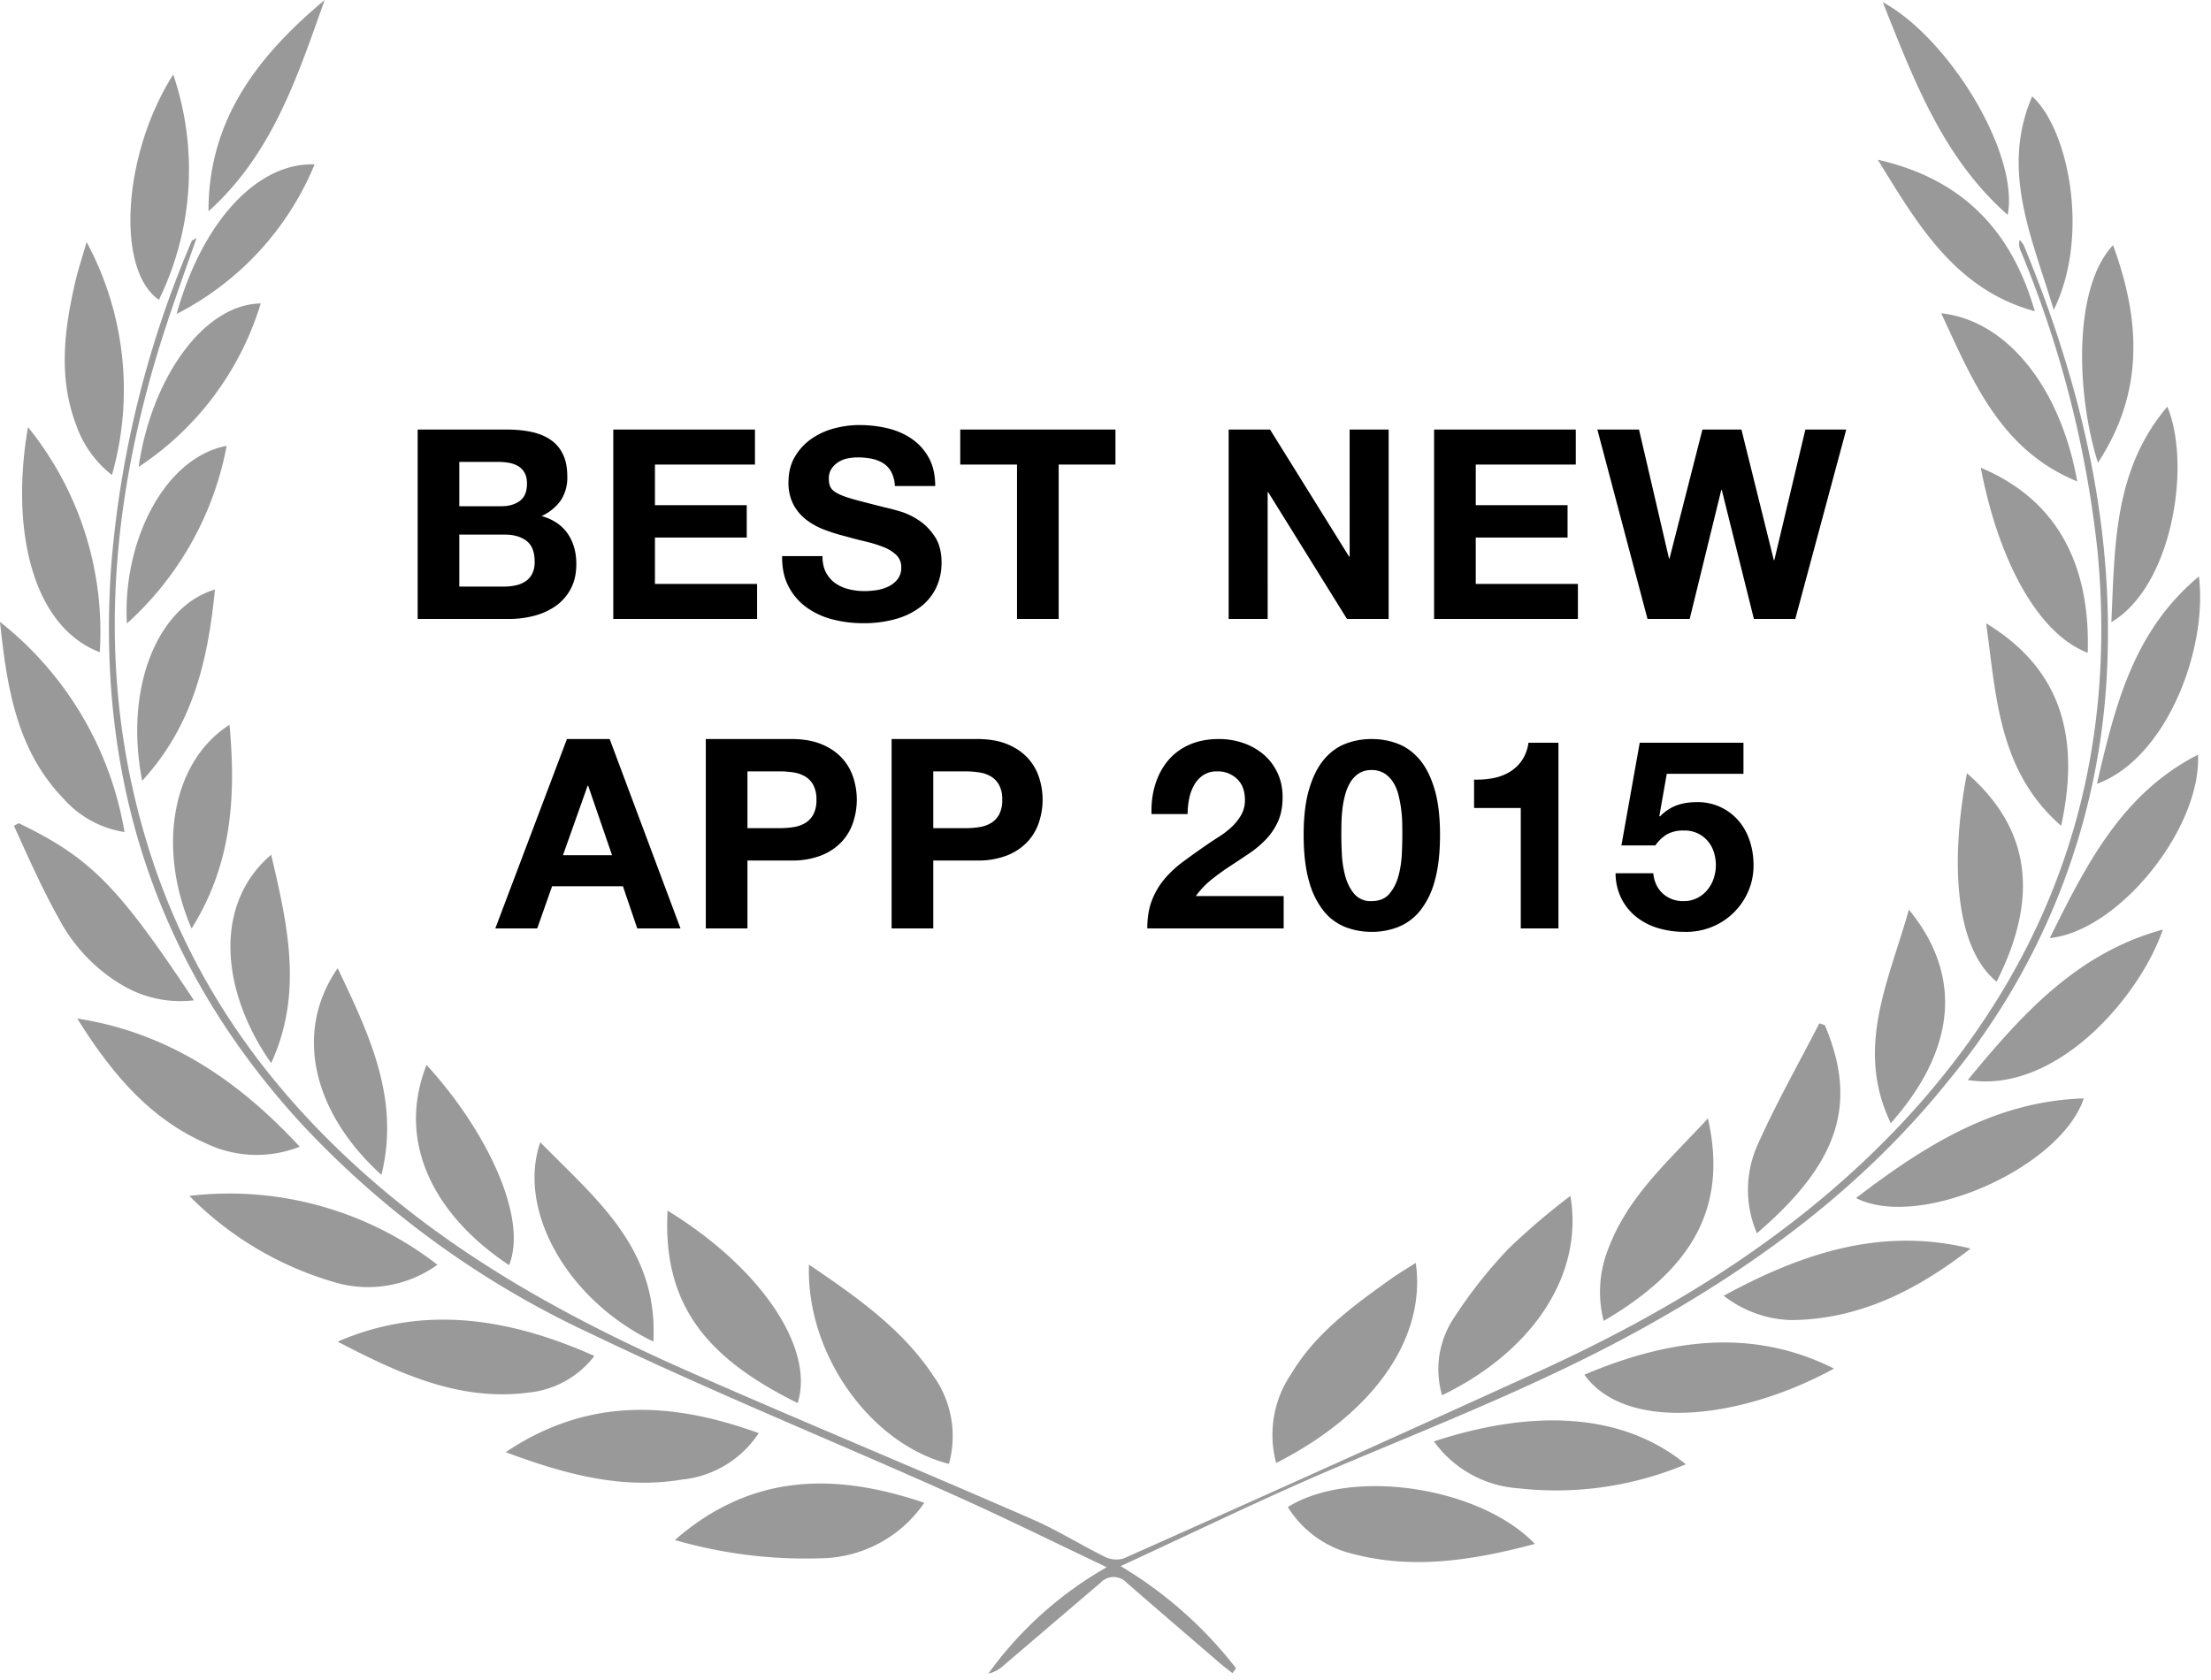 <svg width="50" height="38" xmlns="http://www.w3.org/2000/svg">
  <g fill="#000" fill-rule="evenodd">
    <path d="M4.446 5.381c-.066.042-.101.052-.11.071a23.306 23.306 0 0 0-1.823 7.371c-.336 4.83 1.04 9.033 4.294 12.585a21.099 21.099 0 0 0 6.573 4.767c2.674 1.288 5.417 2.399 8.123 3.61 1.162.518 2.3 1.082 3.525 1.664a8.444 8.444 0 0 0-2.677 2.406.74.74 0 0 0 .355-.193l2.177-1.858a.405.405 0 0 1 .601 0c.687.599 1.383 1.194 2.073 1.79.101.087.209.168.316.251.026-.038.054-.074.08-.11a9.373 9.373 0 0 0-2.611-2.311c1.68-.773 3.247-1.54 4.848-2.22 2.357-.997 4.747-1.931 6.994-3.18 2.62-1.456 4.993-3.221 6.895-5.6a15.675 15.675 0 0 0 3.554-8.966c.221-3.459-.557-6.734-1.864-9.903a.533.533 0 0 0-.098-.129.376.376 0 0 0 .025.248 24.455 24.455 0 0 1 1.74 6.814c.444 4.732-.884 8.875-3.983 12.428-2.39 2.724-5.38 4.605-8.614 6.086-3.135 1.43-6.278 2.846-9.428 4.248a.576.576 0 0 1-.43-.039c-.541-.267-1.057-.592-1.608-.834-2.531-1.108-5.11-2.174-7.651-3.291-2.599-1.137-5.099-2.473-7.273-4.357-2.389-2.07-4.174-4.554-5.114-7.626-1.104-3.597-.895-7.188.12-10.753.282-.988.634-1.948.991-2.969m10.817 29.453c1.072.31 2.186.45 3.3.413a2.882 2.882 0 0 0 2.339-1.256c-2.013-.68-3.899-.677-5.64.843m13.59-1.739c2.214-1.12 3.407-2.833 3.164-4.53-.187.122-.37.228-.544.35-.855.612-1.713 1.227-2.27 2.158a2.444 2.444 0 0 0-.341 2.022m5.845 1.823c-1.238-1.288-4.143-1.73-5.583-.83a2.37 2.37 0 0 0 1.307 1.014c1.434.425 2.848.2 4.266-.177m-23.26-2.078c1.32.49 2.608.85 3.991.619a2.357 2.357 0 0 0 1.731-1.05c-1.968-.715-3.867-.818-5.721.431m6.857-4.244c-.07 2.02 1.39 4.058 3.165 4.509a2.346 2.346 0 0 0-.342-1.978c-.712-1.075-1.734-1.79-2.82-2.528m14.13 3.997a2.565 2.565 0 0 0 1.899 1.06 7.584 7.584 0 0 0 3.797-.542c-1.487-1.22-3.557-1.22-5.696-.518M13.44 30.67c-2.162-.967-4.044-1.086-5.804-.323 1.392.722 2.756 1.36 4.332 1.15a2.142 2.142 0 0 0 1.472-.824m-3.538-2.058a7.68 7.68 0 0 0-5.62-1.565 7.565 7.565 0 0 0 3.395 1.984c.764.19 1.572.035 2.215-.426m22.722 2.95c2.073-1.004 3.202-2.747 2.899-4.508-.487.368-.952.765-1.393 1.188a10.599 10.599 0 0 0-1.29 1.649 2.092 2.092 0 0 0-.216 1.681m8.86-.612c-1.803-.905-3.67-.699-5.645.139.95 1.317 3.548 1.008 5.646-.139M1.747 23.038c.753 1.205 1.617 2.255 2.905 2.821.668.323 1.437.35 2.126.078-1.382-1.491-2.962-2.577-5.031-2.899m13.351 4.335c-.13 2.232.994 3.397 2.94 4.363.392-1.236-.823-3.052-2.937-4.35m29.453.853c-2.003-.49-3.798.103-5.573 1.07.446.348.991.542 1.554.55 1.535-.023 2.826-.686 4.019-1.61M.424 18.62l-.108.058c.317.702.633 1.417 1.013 2.096.333.63.83 1.152 1.437 1.51a2.58 2.58 0 0 0 1.62.342C2.677 20.05 2.054 19.406.424 18.62m38.2 6.676c-.855.934-1.801 1.742-2.254 2.95a2.638 2.638 0 0 0-.104 1.632c1.975-1.156 2.82-2.54 2.357-4.582m3.349 1.803c1.44.734 4.63-.686 5.151-2.254-2 .061-3.582 1.056-5.151 2.254m-27.197 3.246c.114-2.106-1.294-3.22-2.557-4.508-.534 1.558.633 3.584 2.557 4.508M2.816 18.82A7.685 7.685 0 0 0 0 14.066c.158 1.498.377 2.899 1.437 4 .36.406.848.672 1.38.754m46.094 2.206c-1.943.53-3.183 1.912-4.411 3.403 1.99.323 3.883-1.867 4.411-3.403m-7.645 2.16l-.124-.038c-.468.911-.974 1.803-1.392 2.74a2.487 2.487 0 0 0-.019 2.007c1.858-1.591 2.288-2.934 1.535-4.709M.633 9.661c-.402 2.315.095 4.508 1.623 5.091A7.35 7.35 0 0 0 .633 9.661m9.013 14.427c-.7 1.771.202 3.427 1.867 4.528.436-1.092-.532-3.072-1.867-4.528m36.708-2.87c1.56-.157 3.43-2.485 3.352-4.147-1.728.88-2.532 2.499-3.352 4.148m-3.595 4.186c1.428-1.61 1.671-3.29.409-4.83-.45 1.61-1.228 3.127-.409 4.83m1.722-7.915c-.373 1.951-.291 3.928.67 4.714.95-1.877.792-3.44-.67-4.714M1.959 5.475c-.101.35-.2.644-.272.966-.24 1.062-.364 2.125.038 3.178.156.446.436.837.807 1.124a7.046 7.046 0 0 0-.573-5.268M3.92 1.68c-1.162 1.832-1.294 4.438-.326 5.101a6.698 6.698 0 0 0 .316-5.117m45.817 11.374c-1.49 1.237-1.899 2.94-2.307 4.692 1.563-.57 2.51-3.027 2.307-4.692M7.636 21.9c-1.01 1.458-.547 3.284.99 4.675.425-1.73-.278-3.175-.99-4.676m38.975-3.22c.468-2.142-.098-3.61-1.696-4.58.23 1.65.275 3.34 1.696 4.58m.601-3.913c.066-2.07-.753-3.49-2.418-4.186.39 2.048 1.266 3.742 2.418 4.186m-41.08 9.281c.729-1.584.371-3.136 0-4.714-1.312 1.12-1.141 3.085 0 4.714m40.843-13.158c-.383-2.145-1.602-3.645-3.076-3.803.712 1.526 1.335 3.091 3.076 3.803m.772 3.182c1.373-.805 1.816-3.543 1.266-4.873-1.212 1.424-1.187 3.137-1.266 4.873M42.465 3.613c.912 1.485 1.76 2.937 3.55 3.427-.528-1.846-1.657-2.998-3.55-3.427M4.332 21.003c.912-1.452 1.007-2.985.858-4.608-1.266.802-1.665 2.73-.858 4.608M42.57.03c.715 1.797 1.37 3.542 2.832 4.83C45.668 3.462 44.06.847 42.57.045m5.215 5.5c-.908.967-.832 3.369-.342 4.921 1.041-1.584.972-3.204.342-4.92m-43.07-.767C6.152 3.491 6.725 1.739 7.342 0c-1.484 1.243-2.63 2.68-2.627 4.779m-1.5 12.881c1.152-1.25 1.49-2.74 1.646-4.325-1.266.368-2.064 2.174-1.646 4.325M46.443 7.01c.826-1.674.335-4.09-.487-4.83-.722 1.684 0 3.195.487 4.83M5.896 6.864c-1.314.022-2.481 1.732-2.76 3.696a6.783 6.783 0 0 0 2.76-3.696m-.77 3.22c-1.44.277-2.36 2.215-2.256 4.019a7.196 7.196 0 0 0 2.257-4.026M3.994 7.101a6.633 6.633 0 0 0 3.12-3.382c-1.266-.051-2.532 1.26-3.12 3.382" opacity=".4" fill-rule="nonzero"/>
    <path d="M10.387 11.45h.954c.168 0 .306-.04.414-.12.108-.08.162-.21.162-.39 0-.1-.018-.182-.054-.246a.4.4 0 0 0-.144-.15.607.607 0 0 0-.207-.075 1.373 1.373 0 0 0-.243-.021h-.882v1.002zm-.942-1.734h2.016c.204 0 .39.018.558.054.168.036.312.095.432.177.12.082.213.191.279.327.066.136.099.304.099.504a.938.938 0 0 1-.147.54 1.068 1.068 0 0 1-.435.354c.264.076.461.209.591.399.13.19.195.419.195.687 0 .216-.042.403-.126.561a1.093 1.093 0 0 1-.339.387 1.5 1.5 0 0 1-.486.222 2.19 2.19 0 0 1-.561.072H9.445V9.716zm.942 3.552h1.008c.092 0 .18-.009.264-.027a.648.648 0 0 0 .222-.09.453.453 0 0 0 .153-.171.589.589 0 0 0 .057-.276c0-.22-.062-.377-.186-.471-.124-.094-.288-.141-.492-.141h-1.026v1.176zm3.482-3.552h3.204v.792h-2.262v.918h2.076v.732h-2.076v1.05h2.31V14h-3.252V9.716zm4.73 2.862c0 .144.026.266.078.366.052.1.121.181.207.243a.896.896 0 0 0 .303.138c.116.03.236.045.36.045.084 0 .174-.007.27-.021a.94.94 0 0 0 .27-.081.59.59 0 0 0 .21-.165.414.414 0 0 0 .084-.267.376.376 0 0 0-.111-.282.88.88 0 0 0-.291-.18 2.904 2.904 0 0 0-.408-.126 11.273 11.273 0 0 1-.462-.12 4.102 4.102 0 0 1-.468-.147 1.608 1.608 0 0 1-.408-.225 1.06 1.06 0 0 1-.291-.345 1.047 1.047 0 0 1-.111-.501c0-.22.047-.411.141-.573.094-.162.217-.297.369-.405.152-.108.324-.188.516-.24.192-.052.384-.078.576-.078.224 0 .439.025.645.075.206.05.389.131.549.243.16.112.287.255.381.429.094.174.141.385.141.633h-.912a.757.757 0 0 0-.081-.318.53.53 0 0 0-.183-.198.774.774 0 0 0-.261-.102 1.607 1.607 0 0 0-.321-.03c-.076 0-.152.008-.228.024a.61.61 0 0 0-.207.084.521.521 0 0 0-.153.15.403.403 0 0 0-.06.228c0 .084.016.152.048.204.032.052.095.1.189.144.094.044.224.088.39.132.166.044.383.1.651.168.08.016.191.045.333.087.142.042.283.109.423.201.14.092.261.215.363.369.102.154.153.351.153.591 0 .196-.038.378-.114.546a1.186 1.186 0 0 1-.339.435 1.63 1.63 0 0 1-.558.285 2.638 2.638 0 0 1-.771.102c-.236 0-.465-.029-.687-.087a1.728 1.728 0 0 1-.588-.273 1.349 1.349 0 0 1-.405-.474c-.1-.192-.148-.42-.144-.684h.912zm4.4-2.07h-1.284v-.792h3.51v.792h-1.284V14h-.942v-3.492zm4.786-.792h.936l1.788 2.874h.012V9.716h.882V14h-.942l-1.782-2.868h-.012V14h-.882V9.716zm4.646 0h3.204v.792h-2.262v.918h2.076v.732h-2.076v1.05h2.31V14h-3.252V9.716zM40.599 14h-.936l-.726-2.916h-.012L38.211 14h-.954l-1.134-4.284h.942l.678 2.916h.012l.744-2.916h.882l.732 2.952h.012l.702-2.952h.924L40.599 14zm-27.868 5.344h1.11l-.54-1.572h-.012l-.558 1.572zm.09-2.628h.966L15.389 21h-.978l-.324-.954h-1.602l-.336.954h-.948l1.62-4.284zm4.082 2.016h.732c.108 0 .212-.008.312-.024a.726.726 0 0 0 .264-.093.507.507 0 0 0 .183-.195.685.685 0 0 0 .069-.33.685.685 0 0 0-.069-.33.507.507 0 0 0-.183-.195.726.726 0 0 0-.264-.093 1.973 1.973 0 0 0-.312-.024h-.732v1.284zm-.942-2.016h1.932c.268 0 .496.039.684.117.188.078.341.181.459.309s.204.274.258.438a1.62 1.62 0 0 1 0 1.017c-.054.166-.14.313-.258.441a1.28 1.28 0 0 1-.459.309 1.784 1.784 0 0 1-.684.117h-.99V21h-.942v-4.284zm5.144 2.016h.732c.108 0 .212-.008.312-.024a.726.726 0 0 0 .264-.093.507.507 0 0 0 .183-.195.685.685 0 0 0 .069-.33.685.685 0 0 0-.069-.33.507.507 0 0 0-.183-.195.726.726 0 0 0-.264-.093 1.973 1.973 0 0 0-.312-.024h-.732v1.284zm-.942-2.016h1.932c.268 0 .496.039.684.117.188.078.341.181.459.309s.204.274.258.438a1.62 1.62 0 0 1 0 1.017c-.054.166-.14.313-.258.441a1.28 1.28 0 0 1-.459.309 1.784 1.784 0 0 1-.684.117h-.99V21h-.942v-4.284zm5.878 1.698c-.008-.24.02-.463.084-.669.064-.206.16-.386.288-.54.128-.154.289-.274.483-.36.194-.086.417-.129.669-.129.192 0 .375.03.549.09.174.06.327.146.459.258.132.112.237.25.315.414.078.164.117.348.117.552 0 .212-.034.394-.102.546a1.434 1.434 0 0 1-.27.405 2.295 2.295 0 0 1-.381.321c-.142.096-.285.191-.429.285a5.579 5.579 0 0 0-.42.303 1.901 1.901 0 0 0-.36.378h1.986V21h-3.084c0-.244.035-.456.105-.636.07-.18.165-.341.285-.483.12-.142.261-.273.423-.393.162-.12.333-.242.513-.366a8.35 8.35 0 0 1 .294-.195c.104-.066.199-.139.285-.219.086-.08.158-.17.216-.27a.67.67 0 0 0 .087-.342c0-.204-.059-.363-.177-.477a.625.625 0 0 0-.453-.171.55.55 0 0 0-.315.087.65.65 0 0 0-.207.228 1.052 1.052 0 0 0-.111.312 1.786 1.786 0 0 0-.033.339h-.816zm4.292.468c0 .12.004.265.012.435.008.17.033.334.075.492.042.158.109.293.201.405a.483.483 0 0 0 .396.168c.176 0 .311-.056.405-.168.094-.112.162-.247.204-.405.042-.158.067-.322.075-.492a9.468 9.468 0 0 0 .009-.696 2.892 2.892 0 0 0-.084-.636.982.982 0 0 0-.117-.285.644.644 0 0 0-.198-.204.528.528 0 0 0-.294-.078.513.513 0 0 0-.291.078.626.626 0 0 0-.192.204c-.05.084-.089.179-.117.285a2.212 2.212 0 0 0-.06.321 3.47 3.47 0 0 0-.021.315 13.62 13.62 0 0 0-.003.261zm-.852 0c0-.408.041-.751.123-1.029.082-.278.193-.501.333-.669.14-.168.303-.288.489-.36.186-.072.383-.108.591-.108.212 0 .411.036.597.108.186.072.35.192.492.36.142.168.254.391.336.669.082.278.123.621.123 1.029 0 .42-.041.771-.123 1.053a1.823 1.823 0 0 1-.336.675 1.216 1.216 0 0 1-.492.36 1.64 1.64 0 0 1-.597.108c-.208 0-.405-.036-.591-.108a1.194 1.194 0 0 1-.489-.36 1.852 1.852 0 0 1-.333-.675c-.082-.282-.123-.633-.123-1.053zM35.243 21h-.852v-2.724h-1.056v-.642c.148.004.291-.007.429-.033a1.12 1.12 0 0 0 .372-.138.913.913 0 0 0 .279-.261.927.927 0 0 0 .15-.402h.678V21zm4.184-3.498h-1.734l-.168.954.012.012c.116-.116.24-.199.372-.249.132-.05.282-.075.45-.075a1.212 1.212 0 0 1 .957.42c.11.128.194.279.252.453.058.174.087.359.087.555 0 .216-.042.417-.126.603a1.505 1.505 0 0 1-.834.798 1.542 1.542 0 0 1-.6.105c-.204 0-.399-.027-.585-.081a1.46 1.46 0 0 1-.495-.249 1.249 1.249 0 0 1-.345-.417 1.294 1.294 0 0 1-.135-.579h.852c.02.192.092.345.216.459a.673.673 0 0 0 .474.171.656.656 0 0 0 .303-.069.723.723 0 0 0 .228-.18.812.812 0 0 0 .144-.258.961.961 0 0 0 .003-.609.715.715 0 0 0-.144-.252.676.676 0 0 0-.534-.228.754.754 0 0 0-.372.081.868.868 0 0 0-.27.255h-.768l.414-2.322h2.346v.702z"/>
  </g>
</svg>
